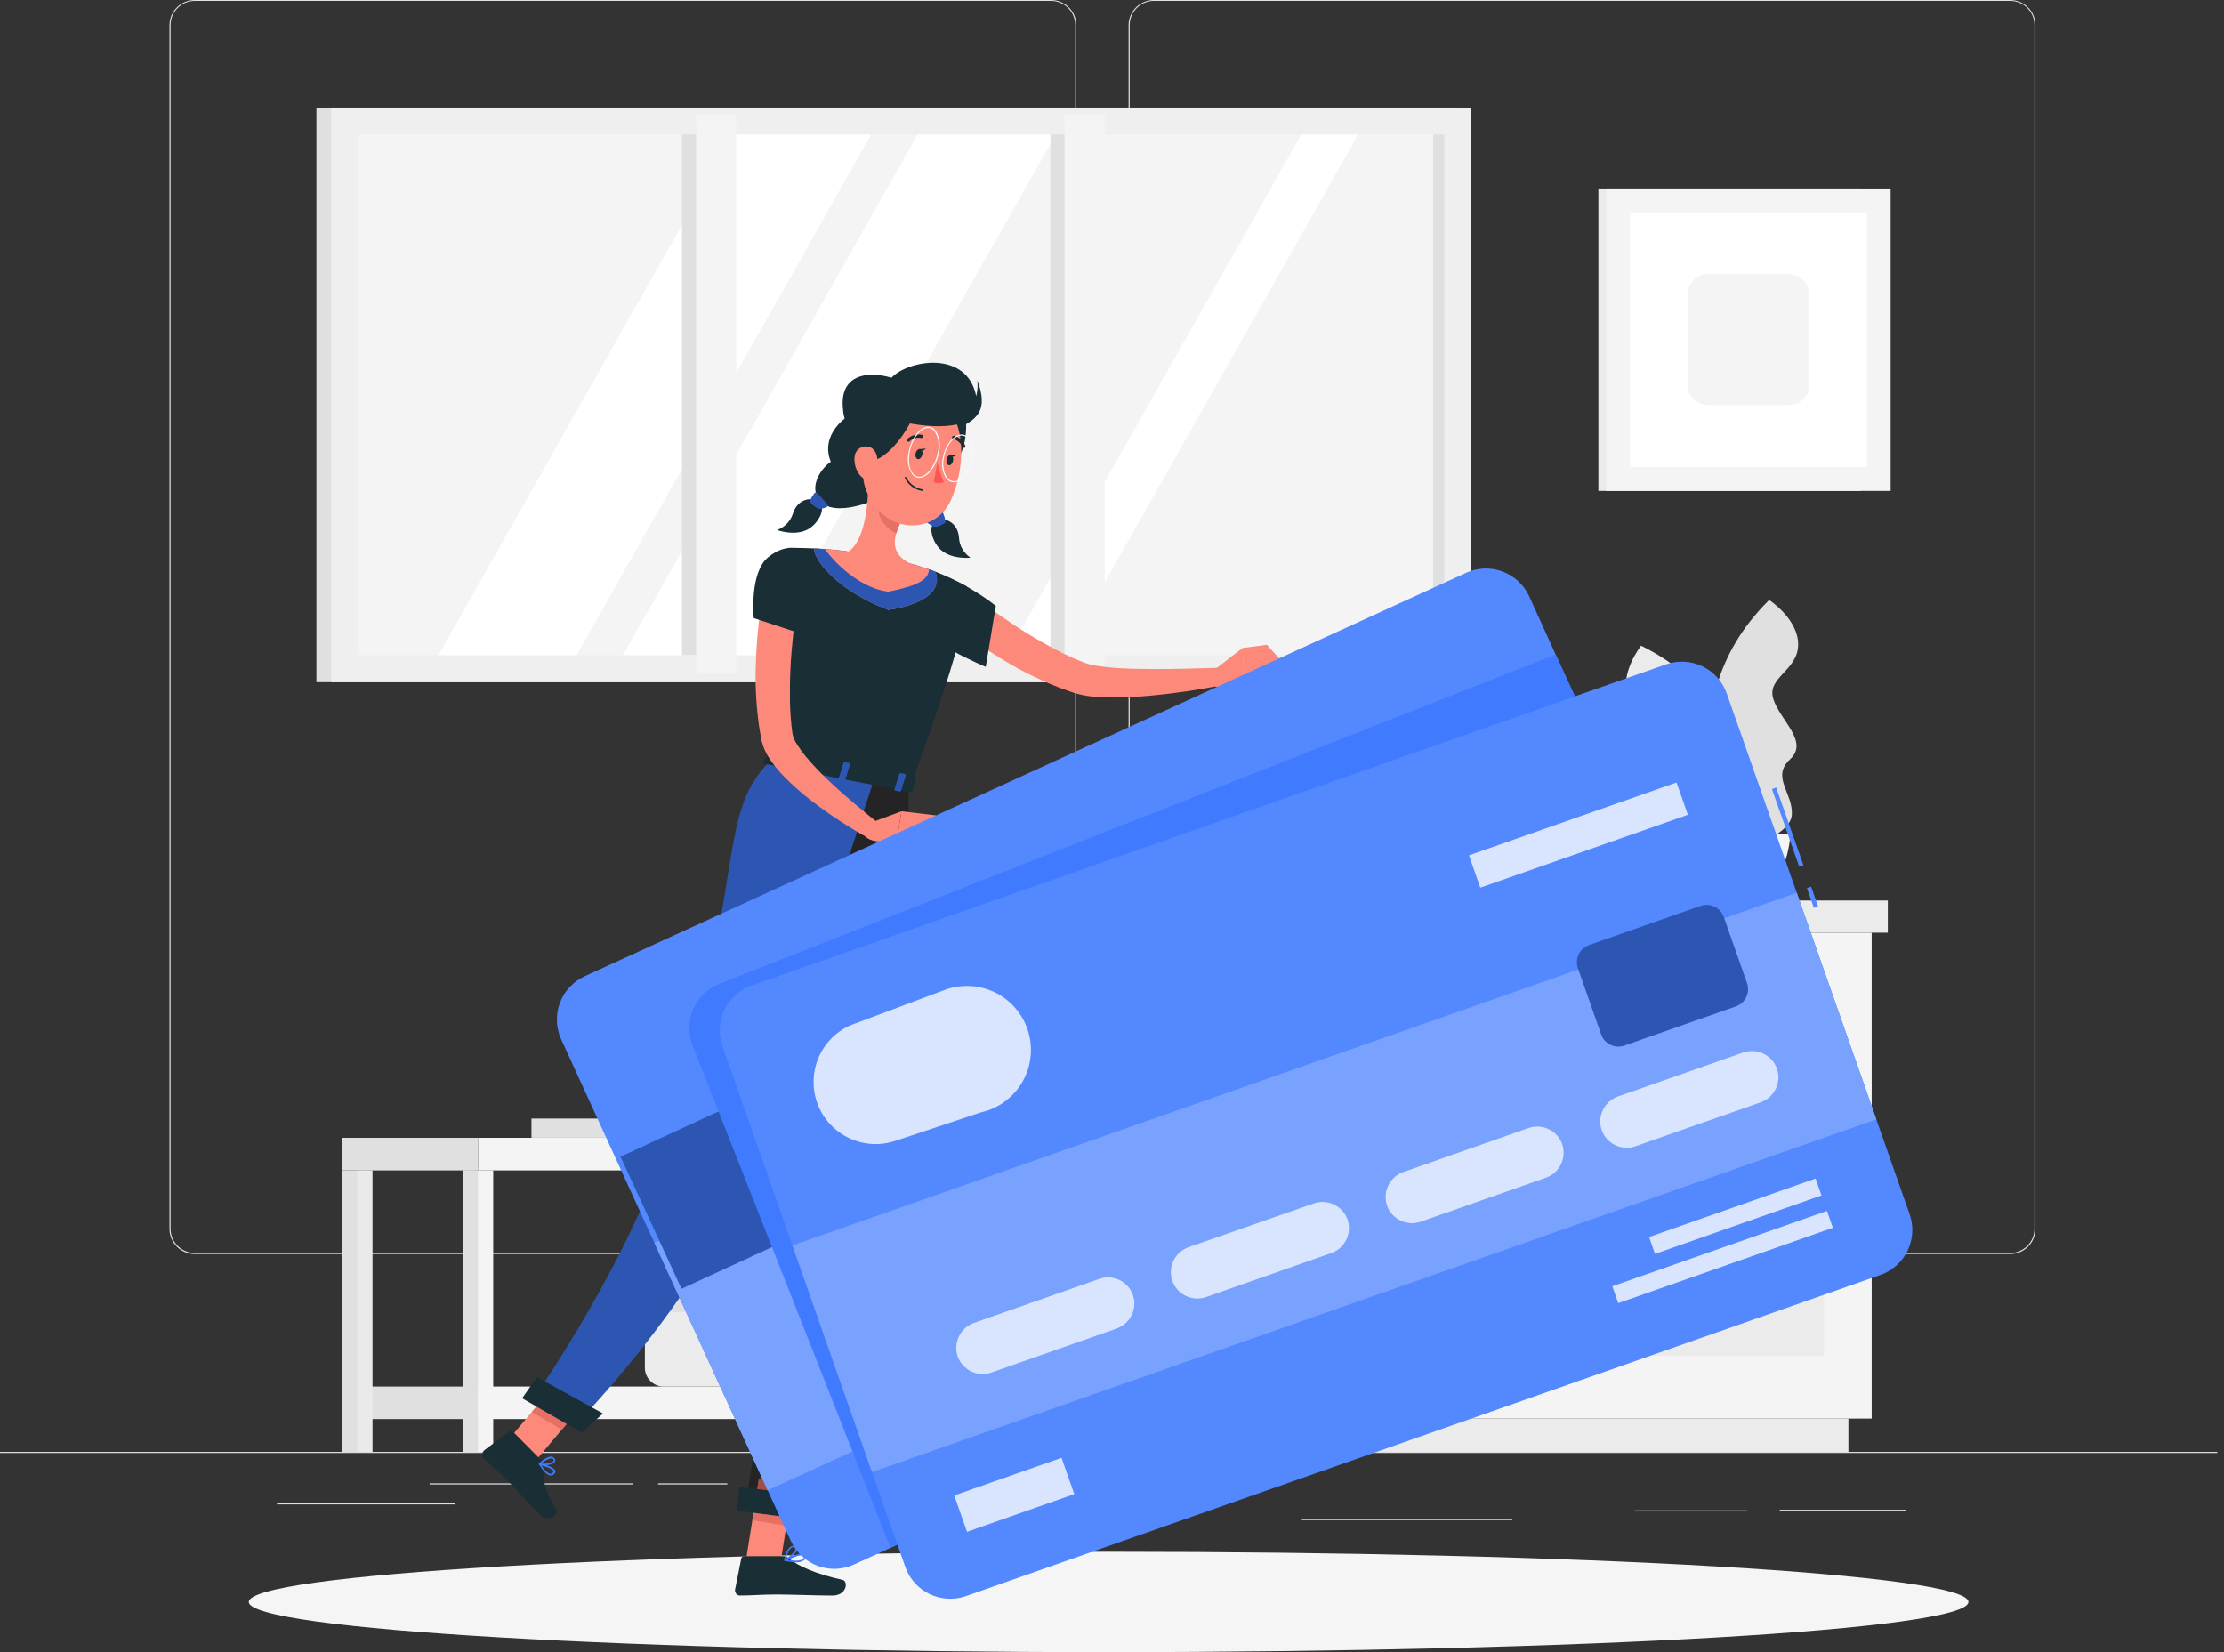<svg width="175" height="130" viewBox="0 0 175 130" fill="none" xmlns="http://www.w3.org/2000/svg">
<rect x="0" y="0" width="175" height="130" fill="#333333" stroke="none"/>
<path d="M174.469 114.242H0V114.329H174.469V114.242Z" fill="#E0E0E0"/>
<path d="M149.945 118.797H140.039V118.884H149.945V118.797Z" fill="#E0E0E0"/>
<path d="M137.478 118.844H128.625V118.931H137.478V118.844Z" fill="#E0E0E0"/>
<path d="M96.526 116.82H84.609V116.908H96.526V116.82Z" fill="#E0E0E0"/>
<path d="M118.998 119.523H102.438V119.611H118.998V119.523Z" fill="#E0E0E0"/>
<path d="M49.838 116.719H33.805V116.806H49.838V116.719Z" fill="#E0E0E0"/>
<path d="M57.228 116.719H51.781V116.806H57.228V116.719Z" fill="#E0E0E0"/>
<path d="M35.828 118.289H21.797V118.376H35.828V118.289Z" fill="#E0E0E0"/>
<path d="M82.701 98.679H15.325C14.797 98.678 14.291 98.468 13.918 98.095C13.545 97.721 13.336 97.215 13.336 96.687V1.975C13.341 1.45 13.552 0.948 13.924 0.579C14.297 0.209 14.8 0.001 15.325 0L82.701 0C83.23 0 83.736 0.21 84.11 0.584C84.484 0.957 84.694 1.464 84.694 1.992V1.992V96.687C84.694 97.215 84.484 97.722 84.11 98.096C83.736 98.469 83.23 98.679 82.701 98.679V98.679ZM15.325 0.07C14.82 0.071 14.336 0.272 13.98 0.629C13.623 0.986 13.423 1.47 13.423 1.975V96.687C13.423 97.192 13.623 97.676 13.98 98.033C14.336 98.39 14.82 98.591 15.325 98.592H82.701C83.206 98.59 83.689 98.389 84.046 98.032C84.403 97.675 84.605 97.192 84.606 96.687V1.975C84.605 1.47 84.403 0.987 84.046 0.63C83.689 0.273 83.206 0.072 82.701 0.07H15.325Z" fill="#E0E0E0"/>
<path d="M158.177 98.679H90.797C90.269 98.678 89.763 98.467 89.39 98.094C89.017 97.721 88.806 97.215 88.805 96.687V1.975C88.81 1.45 89.022 0.948 89.395 0.578C89.768 0.209 90.272 0.001 90.797 0L158.177 0C158.701 0.002 159.203 0.21 159.575 0.58C159.947 0.95 160.158 1.451 160.162 1.975V96.687C160.163 96.948 160.112 97.207 160.012 97.448C159.913 97.69 159.767 97.909 159.582 98.094C159.398 98.279 159.179 98.426 158.938 98.527C158.697 98.627 158.438 98.679 158.177 98.679V98.679ZM90.797 0.07C90.292 0.072 89.809 0.273 89.452 0.63C89.095 0.987 88.894 1.47 88.892 1.975V96.687C88.894 97.192 89.095 97.675 89.452 98.032C89.809 98.389 90.292 98.59 90.797 98.592H158.177C158.682 98.59 159.165 98.389 159.522 98.032C159.879 97.675 160.08 97.192 160.082 96.687V1.975C160.08 1.47 159.879 0.987 159.522 0.63C159.165 0.273 158.682 0.072 158.177 0.07H90.797Z" fill="#E0E0E0"/>
<path d="M114.575 8.469H24.898V53.677H114.575V8.469Z" fill="#E0E0E0"/>
<path d="M115.747 8.469H26.07V53.677H115.747V8.469Z" fill="#EFEFEF"/>
<path d="M113.651 10.586H28.172V51.551H113.651V10.586Z" fill="#F4F4F4"/>
<path d="M34.5 51.559L57.683 10.594H68.546L45.366 51.559H34.5Z" fill="white"/>
<path d="M49.016 51.559L72.199 10.594H83.061L59.882 51.559H49.016Z" fill="white"/>
<path d="M79.211 51.559L102.391 10.594H106.864L83.684 51.559H79.211Z" fill="white"/>
<path d="M85.818 10.586H82.656V51.551H85.818V10.586Z" fill="#E0E0E0"/>
<path d="M56.825 10.586H53.664V51.551H56.825V10.586Z" fill="#E0E0E0"/>
<path d="M86.927 9.016H83.766V52.905H86.927V9.016Z" fill="#F4F4F4"/>
<path d="M57.935 9.016H54.773V52.905H57.935V9.016Z" fill="#F4F4F4"/>
<path d="M113.648 10.586H112.766V51.551H113.648V10.586Z" fill="#E0E0E0"/>
<path d="M136.731 67.02C136.731 67.02 130.332 55.99 139.209 47.211C139.209 47.211 141.526 48.718 141.491 50.749C141.456 52.78 139.01 53.293 139.533 54.989C140.057 56.685 142.37 58.346 140.856 59.745C139.341 61.144 141.096 62.393 140.995 64.106C140.894 65.82 136.731 67.02 136.731 67.02Z" fill="#E0E0E0"/>
<path d="M137.734 68.824C137.734 68.824 140.327 56.339 129.133 50.805C129.133 50.805 127.413 52.968 128.086 54.884C128.759 56.799 131.244 56.517 131.279 58.289C131.314 60.062 129.646 62.368 131.527 63.22C133.407 64.071 132.13 65.809 132.769 67.407C133.407 69.005 137.734 68.824 137.734 68.824Z" fill="#EBEBEB"/>
<path d="M132.031 65.656C132.031 65.656 132.143 70.862 136.449 70.862C140.755 70.862 140.87 65.656 140.87 65.656H132.031Z" fill="#F4F4F4"/>
<path d="M102.156 66.805C102.156 66.805 102.303 70.859 107.966 70.859C113.629 70.859 113.779 66.805 113.779 66.805H102.156Z" fill="#EBEBEB"/>
<path d="M115.297 67.812C115.297 67.812 115.409 70.862 119.666 70.862C123.923 70.862 124.031 67.812 124.031 67.812H115.297Z" fill="#EBEBEB"/>
<path d="M106.142 73.391H96.609V111.624H106.142V73.391Z" fill="#EBEBEB"/>
<path d="M145.446 111.625H98.438V114.246H145.446V111.625Z" fill="#EBEBEB"/>
<path d="M147.277 73.391H106.141V111.624H147.277V73.391Z" fill="#F4F4F4"/>
<path d="M143.532 77.086H109.891V90.646H143.532V77.086Z" fill="#EBEBEB"/>
<path d="M143.532 93.117H109.891V106.677H143.532V93.117Z" fill="#EBEBEB"/>
<path d="M130.5 78.571H122.932C122.685 78.571 122.449 78.473 122.274 78.299C122.099 78.125 122.001 77.889 122 77.643C122.002 77.396 122.101 77.16 122.275 76.986C122.449 76.811 122.685 76.713 122.932 76.711H130.5C130.747 76.713 130.983 76.811 131.157 76.986C131.331 77.16 131.43 77.396 131.432 77.643V77.643C131.431 77.889 131.332 78.125 131.158 78.299C130.983 78.473 130.747 78.571 130.5 78.571V78.571Z" fill="#F4F4F4"/>
<path d="M130.5 94.602H122.932C122.685 94.602 122.449 94.504 122.274 94.33C122.099 94.156 122.001 93.92 122 93.674C122.002 93.427 122.101 93.191 122.275 93.017C122.449 92.843 122.685 92.744 122.932 92.742H130.5C130.747 92.744 130.983 92.843 131.157 93.017C131.331 93.191 131.43 93.427 131.432 93.674V93.674C131.431 93.92 131.332 94.156 131.158 94.33C130.983 94.504 130.747 94.602 130.5 94.602Z" fill="#F4F4F4"/>
<path d="M148.547 70.859H106.141V73.389H148.547V70.859Z" fill="#EBEBEB"/>
<path d="M106.139 70.859H95.273V73.389H106.139V70.859Z" fill="#E0E0E0"/>
<path d="M146.424 14.836H125.773V38.627H146.424V14.836Z" fill="#EBEBEB"/>
<path d="M148.768 14.836H126.391V38.627H148.768V14.836Z" fill="#F4F4F4"/>
<path d="M146.895 16.711H128.266V36.75H146.895V16.711Z" fill="white"/>
<path d="M140.737 21.562H134.425C133.517 21.562 132.781 22.298 132.781 23.206V30.244C132.781 31.152 133.517 31.887 134.425 31.887H140.737C141.645 31.887 142.381 31.152 142.381 30.244V23.206C142.381 22.298 141.645 21.562 140.737 21.562Z" fill="#F4F4F4"/>
<path d="M93.897 92.094H91.5V114.244H93.897V92.094Z" fill="#E0E0E0"/>
<path opacity="0.5" d="M93.896 92.094H92.695V114.244H93.896V92.094Z" fill="#F4F4F4"/>
<path d="M83.395 98.297H81.748C81.928 98.144 82.073 97.954 82.173 97.739C82.272 97.525 82.324 97.291 82.324 97.055H62.808C62.808 97.291 62.86 97.525 62.96 97.74C63.06 97.954 63.206 98.144 63.387 98.297H61.761C61.178 98.297 60.619 98.528 60.206 98.941C59.794 99.353 59.562 99.912 59.562 100.495V106.905C59.562 107.488 59.794 108.047 60.206 108.46C60.619 108.872 61.178 109.103 61.761 109.103H83.395C83.978 109.103 84.537 108.872 84.949 108.46C85.362 108.047 85.593 107.488 85.593 106.905V100.495C85.593 99.912 85.362 99.353 84.949 98.941C84.537 98.528 83.978 98.297 83.395 98.297V98.297Z" fill="#F4F4F4"/>
<path d="M65.345 103.031H52.222C51.405 103.031 50.742 103.694 50.742 104.511V107.623C50.742 108.44 51.405 109.103 52.222 109.103H65.345C66.162 109.103 66.825 108.44 66.825 107.623V104.511C66.825 103.694 66.162 103.031 65.345 103.031Z" fill="#EBEBEB"/>
<path d="M66.329 101.688H51.238C50.964 101.688 50.742 101.909 50.742 102.183V102.748C50.742 103.022 50.964 103.244 51.238 103.244H66.329C66.603 103.244 66.825 103.022 66.825 102.748V102.183C66.825 101.909 66.603 101.688 66.329 101.688Z" fill="#E0E0E0"/>
<path d="M68.305 82.203C68.305 82.203 68.531 89.531 77.115 89.531C85.699 89.531 85.926 82.203 85.926 82.203H68.305Z" fill="#EBEBEB"/>
<path d="M37.612 89.531H26.906V92.093H37.612V89.531Z" fill="#E0E0E0"/>
<path d="M102.205 89.531H37.617V92.093H102.205V89.531Z" fill="#F4F4F4"/>
<path d="M37.612 109.102H26.906V111.663H37.612V109.102Z" fill="#E0E0E0"/>
<path d="M29.303 92.094H26.906V114.244H29.303V92.094Z" fill="#E0E0E0"/>
<path opacity="0.5" d="M29.31 92.094H28.109V114.244H29.31V92.094Z" fill="#F4F4F4"/>
<path d="M38.811 92.094H36.414V114.244H38.811V92.094Z" fill="#F4F4F4"/>
<path d="M37.614 92.094H36.414V114.244H37.614V92.094Z" fill="#E0E0E0"/>
<path d="M102.202 92.094H99.805V114.244H102.202V92.094Z" fill="#F4F4F4"/>
<path d="M101.005 92.094H99.805V114.244H101.005V92.094Z" fill="#E0E0E0"/>
<path d="M102.205 109.102H37.617V111.663H102.205V109.102Z" fill="#F4F4F4"/>
<path d="M54.843 88.016H41.82V89.526H54.843V88.016Z" fill="#E0E0E0"/>
<path d="M59.501 88.016H54.836V89.526H59.501V88.016Z" fill="#EBEBEB"/>
<path d="M87.234 130.001C124.599 130.001 154.889 128.233 154.889 126.052C154.889 123.87 124.599 122.102 87.234 122.102C49.868 122.102 19.578 123.87 19.578 126.052C19.578 128.233 49.868 130.001 87.234 130.001Z" fill="#F5F5F5"/>
<path d="M76.025 33.392C76.049 37.527 73.087 37.485 73.146 36.183C73.205 34.882 72.472 31.825 73.146 32.122C73.819 32.418 76.014 31.563 76.025 33.392Z" fill="#1A2E35"/>
<path d="M74.159 40.885C74.567 40.853 75.387 41.233 75.46 42.312C75.479 42.625 75.571 42.93 75.728 43.202C75.884 43.473 76.102 43.705 76.364 43.879C76.364 43.879 75.007 44.042 74.117 43.338C73.391 42.769 73.07 41.523 73.45 41.244C73.659 41.077 73.9 40.954 74.159 40.885V40.885Z" fill="#1A2E35"/>
<path d="M73.629 37.945C74.327 38.563 74.965 40.196 73.391 40.971C71.818 41.745 69.344 39.924 69.344 39.924L72.062 38.664L73.629 37.945Z" fill="#1A2E35"/>
<path d="M74.4 41.034C74.361 40.808 74.298 40.587 74.211 40.374C74.205 40.357 74.195 40.34 74.182 40.327C74.169 40.313 74.153 40.302 74.136 40.294C74.119 40.286 74.1 40.282 74.082 40.281C74.063 40.281 74.044 40.284 74.026 40.291H73.998L73.032 40.936C73.016 40.947 73.003 40.96 72.993 40.976C72.982 40.992 72.975 41.009 72.971 41.028C72.968 41.046 72.968 41.065 72.972 41.084C72.975 41.102 72.983 41.12 72.993 41.135V41.135C73.004 41.15 73.017 41.162 73.032 41.173C73.171 41.275 73.321 41.361 73.478 41.432C73.705 41.522 74.176 41.264 74.337 41.153C74.357 41.14 74.373 41.123 74.384 41.102C74.395 41.081 74.401 41.057 74.4 41.034V41.034Z" fill="#407BFF"/>
<path opacity="0.3" d="M74.4 41.034C74.361 40.808 74.298 40.587 74.211 40.374C74.205 40.357 74.195 40.34 74.182 40.327C74.169 40.313 74.153 40.302 74.136 40.294C74.119 40.286 74.1 40.282 74.082 40.281C74.063 40.281 74.044 40.284 74.026 40.291H73.998L73.032 40.936C73.016 40.947 73.003 40.96 72.993 40.976C72.982 40.992 72.975 41.009 72.971 41.028C72.968 41.046 72.968 41.065 72.972 41.084C72.975 41.102 72.983 41.12 72.993 41.135V41.135C73.004 41.15 73.017 41.162 73.032 41.173C73.171 41.275 73.321 41.361 73.478 41.432C73.705 41.522 74.176 41.264 74.337 41.153C74.357 41.14 74.373 41.123 74.384 41.102C74.395 41.081 74.401 41.057 74.4 41.034V41.034Z" fill="black"/>
<path d="M63.999 39.318C63.612 39.189 62.726 39.364 62.398 40.396C62.304 40.696 62.143 40.97 61.926 41.197C61.709 41.424 61.443 41.598 61.148 41.705C61.148 41.705 62.429 42.187 63.462 41.705C64.299 41.325 64.892 40.187 64.603 39.824C64.439 39.616 64.233 39.443 63.999 39.318V39.318Z" fill="#1A2E35"/>
<path d="M67.843 32.219C66.43 32.603 64.528 34.278 65.372 36.333C64.538 36.901 63.471 38.538 64.72 39.585C66.063 40.712 69.368 39.131 69.368 39.131L69.392 38.594L69.786 34.595L67.843 32.219Z" fill="#1A2E35"/>
<path d="M63.732 39.408C63.825 39.197 63.942 38.996 64.081 38.812C64.105 38.782 64.141 38.763 64.179 38.759C64.218 38.755 64.257 38.766 64.287 38.791L64.308 38.812L65.089 39.666C65.103 39.68 65.113 39.696 65.12 39.713C65.127 39.73 65.131 39.749 65.131 39.768C65.131 39.786 65.127 39.805 65.12 39.822C65.113 39.84 65.103 39.856 65.089 39.869V39.869C65.078 39.882 65.064 39.892 65.047 39.897C64.889 39.962 64.724 40.01 64.555 40.04C64.311 40.075 63.934 39.715 63.788 39.569C63.763 39.551 63.745 39.526 63.735 39.497C63.725 39.468 63.724 39.438 63.732 39.408Z" fill="#407BFF"/>
<path opacity="0.3" d="M63.732 39.408C63.825 39.197 63.942 38.996 64.081 38.812C64.105 38.782 64.141 38.763 64.179 38.759C64.218 38.755 64.257 38.766 64.287 38.791L64.308 38.812L65.089 39.666C65.103 39.68 65.113 39.696 65.12 39.713C65.127 39.73 65.131 39.749 65.131 39.768C65.131 39.786 65.127 39.805 65.12 39.822C65.113 39.84 65.103 39.856 65.089 39.869V39.869C65.078 39.882 65.064 39.892 65.047 39.897C64.889 39.962 64.724 40.01 64.555 40.04C64.311 40.075 63.934 39.715 63.788 39.569C63.763 39.551 63.745 39.526 63.735 39.497C63.725 39.468 63.724 39.438 63.732 39.408Z" fill="black"/>
<path d="M76.451 46.781C77.117 47.298 77.846 47.849 78.579 48.352C79.312 48.854 80.048 49.36 80.805 49.824C81.562 50.288 82.33 50.721 83.105 51.133L83.688 51.429L84.281 51.705C84.476 51.799 84.675 51.883 84.877 51.959L85.174 52.082C85.275 52.12 85.383 52.169 85.446 52.186C85.811 52.297 86.185 52.378 86.563 52.427C86.975 52.486 87.407 52.528 87.847 52.56C88.723 52.615 89.623 52.64 90.527 52.643C91.43 52.647 92.345 52.643 93.255 52.615L95.995 52.539L96.166 53.91C94.333 54.279 92.482 54.553 90.621 54.73C89.682 54.814 88.74 54.877 87.777 54.884C87.296 54.884 86.807 54.884 86.305 54.838C85.764 54.807 85.229 54.719 84.707 54.577C84.546 54.535 84.445 54.493 84.326 54.454L83.977 54.332C83.743 54.255 83.513 54.172 83.279 54.078L82.602 53.805L81.939 53.512C81.063 53.118 80.209 52.675 79.382 52.186C78.558 51.701 77.749 51.199 76.967 50.661C76.169 50.121 75.4 49.538 74.664 48.917L76.451 46.781Z" fill="#FD897B"/>
<path d="M72.823 45.22C73.692 44.543 77.269 46.759 78.358 47.684L77.566 52.475C77.566 52.475 72.419 50.318 72.108 48.846C71.787 47.307 72.167 45.737 72.823 45.22Z" fill="#1A2E35"/>
<path d="M95.608 52.664L97.765 50.992L97.936 53.578C97.936 53.578 96.449 54.499 95.469 53.927L95.608 52.664Z" fill="#FD897B"/>
<path d="M99.687 50.734L100.789 51.963L97.921 53.575L97.75 50.989L99.687 50.734Z" fill="#FD897B"/>
<path d="M58.719 122.639L61.437 122.842L62.428 116.585L59.713 116.383L58.719 122.639Z" fill="#FD897B"/>
<path d="M39.492 113.898L41.799 115.35L45.906 110.478L43.599 109.023L39.492 113.898Z" fill="#FD897B"/>
<path d="M42.527 114.832L40.367 112.658C40.33 112.621 40.281 112.598 40.228 112.594C40.175 112.59 40.123 112.606 40.081 112.637L38.117 114.106C38.026 114.179 37.968 114.285 37.956 114.401C37.943 114.517 37.977 114.633 38.05 114.724L38.082 114.759C38.846 115.502 39.254 115.823 40.203 116.779C40.786 117.369 41.578 118.286 42.384 119.099C43.19 119.912 44.035 119.155 43.78 118.75C42.6 116.911 42.813 116.224 42.733 115.289C42.723 115.116 42.65 114.953 42.527 114.832V114.832Z" fill="#1A2E35"/>
<path d="M61.618 122.453H58.554C58.501 122.453 58.448 122.472 58.407 122.506C58.366 122.541 58.337 122.589 58.328 122.642L57.843 125.063C57.823 125.17 57.846 125.279 57.907 125.369C57.968 125.458 58.061 125.52 58.167 125.541V125.541C58.2 125.545 58.232 125.545 58.265 125.541C59.333 125.541 59.853 125.461 61.2 125.461C62.026 125.461 64.34 125.545 65.495 125.545C66.65 125.545 66.765 124.414 66.294 124.313C64.2 123.853 62.759 123.221 62.072 122.614C61.945 122.507 61.784 122.449 61.618 122.453Z" fill="#1A2E35"/>
<path d="M62.426 116.59L61.875 120.065L59.195 119.615L59.708 116.391L62.426 116.59Z" fill="#E77064"/>
<path d="M43.595 109.031L45.902 110.483L44.203 112.5L41.844 111.107L43.595 109.031Z" fill="#E77064"/>
<path d="M60.789 59.718L71.655 61.836C77.269 46.633 76.048 46.134 76.048 46.134C75.259 45.699 74.443 45.315 73.606 44.982L73.459 44.926C72.761 44.672 72.621 44.633 71.693 44.361C70.095 43.981 68.605 43.663 66.759 43.401L66.41 43.352C66.061 43.311 65.744 43.276 65.423 43.244C65.207 43.22 64.99 43.206 64.784 43.192L64.087 43.154C62.893 43.094 62.038 43.112 62.038 43.112C62.37 52.606 61.832 55.331 60.789 59.718Z" fill="#1A2E35"/>
<path d="M68.324 37.945C68.324 39.592 68.069 42.562 66.75 43.406C66.75 43.406 66.872 45.102 69.821 45.674C73.066 46.306 71.684 44.366 71.684 44.366C69.999 43.598 70.288 42.293 70.847 41.121L68.324 37.945Z" fill="#FD897B"/>
<path d="M69.358 39.242L70.852 41.123C70.722 41.395 70.615 41.678 70.531 41.967C69.871 41.737 69.086 40.816 69.135 40.094C69.156 39.798 69.232 39.51 69.358 39.242V39.242Z" fill="#E77064"/>
<path d="M68.174 34.163C67.825 36.846 67.612 37.973 68.687 39.596C70.303 42.038 73.673 41.881 74.821 39.359C75.868 37.087 76.259 33.078 73.869 31.525C73.465 31.258 73.011 31.073 72.536 30.981C72.06 30.889 71.571 30.892 71.096 30.989C70.621 31.086 70.17 31.276 69.769 31.548C69.368 31.819 69.024 32.167 68.757 32.572V32.572C68.443 33.05 68.243 33.595 68.174 34.163Z" fill="#FD897B"/>
<path d="M76.905 29.913C76.954 30.338 76.922 30.77 76.811 31.183C76.785 31.043 76.752 30.904 76.709 30.768C75.753 27.607 71.447 28.36 70.149 29.721C68.056 29.121 66.063 29.599 66.329 32.164C66.362 32.824 66.599 33.459 67.009 33.978C66.684 34.878 67.009 36.312 68.08 36.354C69.588 36.414 71.018 34.418 71.594 33.322C72.641 33.5 74.148 33.671 75.293 33.392C75.485 33.507 75.642 33.587 75.642 33.587C76.859 32.935 77.788 32.303 76.905 29.913Z" fill="#1A2E35"/>
<path d="M67.241 35.994C67.199 36.515 67.363 37.031 67.698 37.432C68.151 37.959 68.745 37.648 68.958 37.024C69.135 36.458 69.111 35.506 68.504 35.209C68.399 35.16 68.284 35.131 68.168 35.126C68.052 35.12 67.936 35.138 67.826 35.178C67.716 35.217 67.616 35.278 67.53 35.356C67.444 35.435 67.374 35.529 67.325 35.635C67.272 35.748 67.244 35.87 67.241 35.994Z" fill="#FD897B"/>
<path opacity="0.3" d="M71.49 61.831C71.49 61.831 71.532 83.402 69.767 91.525C67.931 99.976 62.533 119.203 62.533 119.203L58.625 118.697C58.625 118.697 61.685 99.275 62.987 90.876C64.407 81.723 63.538 60.281 63.538 60.281L71.49 61.831Z" fill="black"/>
<path d="M63.198 119.541L57.953 118.864L58.176 117.008L64.129 117.706L63.198 119.541Z" fill="#1A2E35"/>
<path d="M68.786 61.279C68.786 61.279 62.934 79.106 60.028 89.375C56.964 100.209 45.219 112.192 45.219 112.192L41.852 110.245C41.852 110.245 49.877 98.87 52.826 88.761C58.831 68.24 56.364 63.892 60.788 59.719L68.786 61.279Z" fill="#407BFF"/>
<path opacity="0.3" d="M68.786 61.279C68.786 61.279 62.934 79.106 60.028 89.375C56.964 100.209 45.219 112.192 45.219 112.192L41.852 110.245C41.852 110.245 49.877 98.87 52.826 88.761C58.831 68.24 56.364 63.892 60.788 59.719L68.786 61.279Z" fill="black"/>
<path d="M45.765 112.728L41.086 110.027L42.251 108.359L47.447 111.224L45.765 112.728Z" fill="#1A2E35"/>
<path d="M72.042 35.691C72.001 35.908 72.081 36.103 72.224 36.131C72.367 36.159 72.513 36.005 72.573 35.782C72.632 35.559 72.534 35.367 72.391 35.339C72.248 35.311 72.084 35.475 72.042 35.691Z" fill="#1A2E35"/>
<path d="M74.48 36.16C74.438 36.377 74.518 36.576 74.661 36.604C74.804 36.632 74.951 36.478 74.993 36.255C75.035 36.031 74.954 35.84 74.811 35.815C74.668 35.791 74.522 35.941 74.48 36.16Z" fill="#1A2E35"/>
<path d="M74.75 35.819L75.298 35.773C75.298 35.773 74.952 36.126 74.75 35.819Z" fill="#1A2E35"/>
<path d="M73.765 36.406C73.862 36.935 74.031 37.448 74.268 37.931C74.143 37.99 74.006 38.02 73.868 38.02C73.73 38.02 73.594 37.99 73.469 37.931L73.765 36.406Z" fill="#FD5652"/>
<path d="M72.558 38.63C72.267 38.583 71.991 38.465 71.755 38.288C71.518 38.11 71.328 37.878 71.201 37.611C71.198 37.604 71.196 37.596 71.195 37.587C71.195 37.579 71.196 37.571 71.199 37.563C71.202 37.555 71.207 37.548 71.212 37.542C71.218 37.536 71.225 37.531 71.233 37.528V37.528C71.248 37.522 71.266 37.522 71.281 37.529C71.297 37.535 71.309 37.547 71.316 37.563C71.438 37.808 71.616 38.021 71.835 38.184C72.055 38.348 72.31 38.458 72.579 38.505C72.588 38.506 72.596 38.509 72.603 38.513C72.61 38.518 72.616 38.523 72.621 38.53C72.626 38.537 72.629 38.545 72.631 38.553C72.633 38.561 72.633 38.57 72.632 38.578V38.578C72.628 38.594 72.619 38.609 72.605 38.618C72.592 38.628 72.575 38.632 72.558 38.63Z" fill="#1A2E35"/>
<path d="M71.489 34.76C71.455 34.759 71.423 34.744 71.399 34.721C71.375 34.697 71.361 34.665 71.359 34.631C71.361 34.596 71.376 34.562 71.401 34.537C71.551 34.396 71.732 34.294 71.929 34.237C72.126 34.181 72.334 34.172 72.535 34.212C72.568 34.222 72.596 34.244 72.613 34.274C72.63 34.304 72.635 34.34 72.626 34.373C72.622 34.389 72.615 34.404 72.605 34.417C72.595 34.431 72.582 34.442 72.568 34.45C72.554 34.459 72.538 34.464 72.522 34.467C72.505 34.469 72.489 34.468 72.472 34.464V34.464C72.313 34.435 72.148 34.444 71.993 34.491C71.837 34.537 71.694 34.618 71.576 34.729C71.552 34.75 71.52 34.761 71.489 34.76V34.76Z" fill="#1A2E35"/>
<path d="M75.834 35.243C75.808 35.243 75.783 35.236 75.762 35.222C75.741 35.207 75.724 35.187 75.715 35.163C75.655 35.014 75.561 34.88 75.44 34.773C75.32 34.666 75.176 34.588 75.021 34.545C75.004 34.542 74.988 34.536 74.974 34.527C74.959 34.518 74.947 34.506 74.937 34.492C74.928 34.478 74.921 34.462 74.917 34.446C74.913 34.429 74.913 34.412 74.916 34.395C74.923 34.362 74.942 34.332 74.97 34.313C74.998 34.293 75.032 34.285 75.066 34.291C75.265 34.34 75.45 34.437 75.604 34.572C75.758 34.708 75.877 34.878 75.953 35.069C75.959 35.084 75.963 35.101 75.964 35.118C75.964 35.135 75.961 35.152 75.955 35.168C75.949 35.184 75.939 35.198 75.928 35.211C75.916 35.223 75.902 35.233 75.886 35.24V35.24L75.834 35.243Z" fill="#1A2E35"/>
<path d="M72.337 37.598C72.229 37.598 72.123 37.574 72.026 37.526C71.929 37.478 71.844 37.408 71.779 37.322C71.615 37.066 71.505 36.779 71.457 36.479C71.409 36.179 71.424 35.872 71.5 35.578C71.699 34.475 72.39 33.578 73.042 33.578C73.151 33.58 73.258 33.606 73.355 33.654C73.452 33.702 73.537 33.772 73.604 33.857C73.768 34.113 73.878 34.4 73.926 34.7C73.974 35.001 73.959 35.308 73.883 35.602C73.684 36.705 72.99 37.598 72.337 37.598ZM73.035 33.676C72.425 33.676 71.769 34.541 71.577 35.602C71.454 36.3 71.552 36.928 71.838 37.266C71.896 37.342 71.971 37.403 72.056 37.446C72.141 37.488 72.235 37.51 72.33 37.511C72.945 37.511 73.597 36.649 73.789 35.588C73.863 35.308 73.878 35.015 73.833 34.728C73.788 34.442 73.684 34.168 73.527 33.924C73.471 33.848 73.398 33.786 73.314 33.743C73.229 33.7 73.137 33.677 73.042 33.676H73.035Z" fill="#F9F9F9"/>
<path d="M75.049 37.953C74.936 37.951 74.825 37.924 74.724 37.873C74.624 37.822 74.535 37.749 74.467 37.659C74.31 37.425 74.204 37.16 74.155 36.881C74.107 36.603 74.117 36.318 74.184 36.044C74.362 35.018 75.032 34.188 75.678 34.188C75.791 34.191 75.902 34.219 76.002 34.27C76.103 34.321 76.191 34.394 76.26 34.484C76.415 34.719 76.521 34.983 76.569 35.261C76.618 35.538 76.609 35.822 76.543 36.096V36.096C76.368 37.126 75.698 37.953 75.049 37.953ZM75.667 34.275C75.06 34.275 74.432 35.074 74.271 36.061C74.209 36.323 74.2 36.594 74.246 36.86C74.291 37.125 74.39 37.378 74.537 37.604C74.599 37.682 74.677 37.745 74.766 37.791C74.856 37.836 74.953 37.861 75.053 37.865C75.66 37.865 76.292 37.07 76.449 36.082C76.511 35.821 76.52 35.549 76.475 35.285C76.43 35.02 76.332 34.766 76.187 34.54C76.125 34.461 76.047 34.397 75.958 34.351C75.869 34.305 75.771 34.279 75.671 34.275H75.667Z" fill="#F9F9F9"/>
<path d="M43.328 116.095C42.98 116.095 42.63 115.557 42.425 115.247C42.418 115.237 42.414 115.224 42.414 115.212C42.414 115.2 42.418 115.187 42.425 115.177C42.432 115.167 42.442 115.159 42.454 115.154C42.466 115.149 42.478 115.147 42.491 115.149C42.603 115.174 43.562 115.383 43.684 115.711C43.698 115.747 43.702 115.786 43.695 115.824C43.688 115.863 43.671 115.898 43.646 115.927C43.613 115.981 43.566 116.025 43.51 116.055C43.454 116.084 43.392 116.098 43.328 116.095V116.095ZM42.599 115.31C42.868 115.714 43.13 115.955 43.318 115.966C43.36 115.966 43.401 115.956 43.438 115.935C43.474 115.915 43.505 115.886 43.527 115.851C43.539 115.838 43.547 115.823 43.55 115.806C43.553 115.789 43.551 115.772 43.545 115.756C43.482 115.582 42.983 115.407 42.599 115.31Z" fill="#407BFF"/>
<path d="M42.755 115.308C42.65 115.309 42.544 115.297 42.441 115.273C42.431 115.27 42.421 115.264 42.413 115.256C42.405 115.248 42.399 115.238 42.396 115.228C42.389 115.207 42.389 115.185 42.396 115.165C42.42 115.144 42.954 114.617 43.348 114.617H43.376C43.425 114.62 43.473 114.634 43.516 114.657C43.559 114.68 43.597 114.711 43.628 114.75C43.663 114.787 43.685 114.835 43.69 114.886C43.695 114.938 43.683 114.989 43.656 115.032C43.544 115.221 43.097 115.308 42.755 115.308ZM42.598 115.172C42.926 115.21 43.457 115.116 43.565 114.959C43.582 114.935 43.596 114.896 43.544 114.83C43.526 114.804 43.502 114.783 43.474 114.769C43.446 114.754 43.415 114.747 43.383 114.746C43.083 114.802 42.809 114.951 42.598 115.172Z" fill="#407BFF"/>
<path d="M62.622 122.933C62.333 122.926 62.046 122.891 61.764 122.828C61.75 122.825 61.738 122.818 61.729 122.808C61.719 122.798 61.713 122.786 61.711 122.772C61.71 122.759 61.712 122.745 61.719 122.733C61.725 122.722 61.734 122.712 61.746 122.706C61.875 122.643 62.995 122.085 63.32 122.273C63.349 122.292 63.374 122.318 63.391 122.348C63.408 122.378 63.417 122.413 63.418 122.448C63.421 122.506 63.411 122.565 63.387 122.619C63.364 122.673 63.327 122.721 63.282 122.758C63.087 122.888 62.855 122.95 62.622 122.933V122.933ZM61.984 122.744C62.58 122.842 63.03 122.817 63.205 122.667C63.235 122.642 63.258 122.609 63.273 122.573C63.289 122.537 63.295 122.497 63.292 122.458C63.293 122.445 63.29 122.432 63.284 122.42C63.278 122.408 63.268 122.399 63.257 122.392C63.083 122.29 62.462 122.528 61.984 122.741V122.744Z" fill="#407BFF"/>
<path d="M61.778 122.831H61.74C61.729 122.824 61.721 122.815 61.716 122.803C61.711 122.792 61.71 122.78 61.712 122.768C61.712 122.719 61.879 121.609 62.486 121.609H62.539C62.713 121.627 62.762 121.714 62.773 121.787C62.821 122.094 62.144 122.688 61.803 122.834L61.778 122.831ZM62.476 121.728C62.082 121.728 61.907 122.37 61.848 122.649C62.197 122.443 62.661 121.979 62.633 121.794C62.633 121.794 62.633 121.738 62.511 121.728H62.476Z" fill="#407BFF"/>
<path d="M72.312 35.346L72.86 35.297C72.86 35.297 72.515 35.653 72.312 35.346Z" fill="#1A2E35"/>
<path d="M69.913 47.992C65.377 46.272 63.96 43.697 64.068 43.156L64.766 43.198H64.902C65.076 43.203 65.25 43.218 65.422 43.243C65.743 43.271 66.075 43.306 66.41 43.352L66.758 43.401C68.424 43.603 70.073 43.924 71.692 44.36C72.432 44.576 72.677 44.646 73.088 44.793L73.437 44.925L73.584 44.981C73.947 45.763 73.866 47.361 69.913 47.992Z" fill="#FD897B"/>
<path d="M69.913 47.992C65.377 46.272 63.96 43.697 64.068 43.156L64.766 43.198H64.902C65.823 44.507 67.84 46.314 69.895 46.562C71.549 46.213 73.109 45.815 73.095 44.793L73.444 44.925L73.591 44.981C73.947 45.763 73.866 47.361 69.913 47.992Z" fill="#407BFF"/>
<path opacity="0.3" d="M69.913 47.992C65.377 46.272 63.96 43.697 64.068 43.156L64.766 43.198H64.902C65.823 44.507 67.84 46.314 69.895 46.562C71.549 46.213 73.109 45.815 73.095 44.793L73.444 44.925L73.591 44.981C73.947 45.763 73.866 47.361 69.913 47.992Z" fill="black"/>
<path d="M60.746 59.042L60.048 59.922C59.996 59.988 60.072 60.082 60.198 60.106L71.594 62.326C71.692 62.347 71.783 62.326 71.8 62.252L72.086 61.3C72.107 61.233 72.034 61.16 71.926 61.139L60.92 58.997C60.89 58.99 60.858 58.991 60.828 58.999C60.797 59.007 60.769 59.021 60.746 59.042V59.042Z" fill="#1A2E35"/>
<path d="M61.984 60.559L61.691 60.504C61.631 60.504 61.593 60.455 61.603 60.416L61.987 59.181C61.987 59.143 62.057 59.125 62.113 59.136L62.409 59.192C62.469 59.192 62.507 59.244 62.497 59.279L62.113 60.518C62.099 60.538 62.079 60.554 62.056 60.561C62.032 60.569 62.007 60.568 61.984 60.559V60.559Z" fill="#407BFF"/>
<path opacity="0.3" d="M61.984 60.559L61.691 60.504C61.631 60.504 61.593 60.455 61.603 60.416L61.987 59.181C61.987 59.143 62.057 59.125 62.113 59.136L62.409 59.192C62.469 59.192 62.507 59.244 62.497 59.279L62.113 60.518C62.099 60.538 62.079 60.554 62.056 60.561C62.032 60.569 62.007 60.568 61.984 60.559V60.559Z" fill="black"/>
<path d="M62.763 47.321C62.63 48.148 62.504 49.066 62.414 49.924C62.323 50.783 62.243 51.669 62.201 52.562C62.178 53.002 62.164 53.441 62.159 53.881V55.19C62.176 56.044 62.243 56.897 62.358 57.744C62.424 58.034 62.543 58.309 62.707 58.557C62.917 58.896 63.15 59.22 63.405 59.527C63.962 60.189 64.559 60.817 65.191 61.408C65.83 62.022 66.5 62.615 67.187 63.194C67.875 63.773 68.583 64.349 69.281 64.904L68.531 66.062C66.888 65.163 65.318 64.137 63.834 62.995C63.067 62.409 62.344 61.768 61.67 61.076C61.31 60.706 60.98 60.308 60.683 59.886C60.314 59.388 60.051 58.819 59.912 58.215L59.783 57.475C59.737 57.234 59.706 56.994 59.678 56.756C59.608 56.275 59.57 55.797 59.532 55.319C59.459 54.368 59.437 53.414 59.465 52.461C59.493 51.515 59.545 50.573 59.64 49.635C59.734 48.696 59.852 47.775 60.041 46.805L62.763 47.321Z" fill="#FD897B"/>
<path d="M60.448 43.842C58.955 45.05 59.31 48.637 59.31 48.637L64.335 50.291C64.335 50.291 64.105 46.156 63.861 44.669C63.561 42.9 61.914 42.652 60.448 43.842Z" fill="#1A2E35"/>
<path d="M68.662 64.68L70.934 63.836L70.585 65.996C70.585 65.996 68.938 66.589 68.094 65.828L68.662 64.68Z" fill="#FD897B"/>
<path d="M73.639 64.157V65.825L70.586 65.996L70.935 63.836L73.639 64.157Z" fill="#FD897B"/>
<path d="M70.765 62.27L70.472 62.215C70.412 62.215 70.374 62.166 70.385 62.127L70.768 60.892C70.768 60.854 70.838 60.836 70.897 60.847L71.191 60.903C71.25 60.903 71.288 60.955 71.278 60.99L70.894 62.228C70.883 62.263 70.838 62.284 70.765 62.27Z" fill="#407BFF"/>
<path opacity="0.3" d="M70.765 62.27L70.472 62.215C70.412 62.215 70.374 62.166 70.385 62.127L70.768 60.892C70.768 60.854 70.838 60.836 70.897 60.847L71.191 60.903C71.25 60.903 71.288 60.955 71.278 60.99L70.894 62.228C70.883 62.263 70.838 62.284 70.765 62.27Z" fill="black"/>
<path d="M66.375 61.411L66.079 61.355C66.019 61.355 65.981 61.306 65.995 61.268L66.379 60.033C66.379 59.994 66.445 59.977 66.504 59.987L66.801 60.043C66.857 60.043 66.899 60.096 66.885 60.13L66.501 61.369C66.49 61.411 66.435 61.428 66.375 61.411Z" fill="#407BFF"/>
<path opacity="0.3" d="M66.375 61.411L66.079 61.355C66.019 61.355 65.981 61.306 65.995 61.268L66.379 60.033C66.379 59.994 66.445 59.977 66.504 59.987L66.801 60.043C66.857 60.043 66.899 60.096 66.885 60.13L66.501 61.369C66.49 61.411 66.435 61.428 66.375 61.411Z" fill="black"/>
<path d="M44.151 81.765L62.24 121.272C62.655 122.17 63.408 122.867 64.335 123.212C65.262 123.556 66.288 123.52 67.188 123.111L70.06 121.799L136.557 91.354C137.455 90.941 138.153 90.189 138.499 89.262C138.844 88.335 138.808 87.31 138.399 86.41L122.415 51.516L120.321 46.906C119.905 46.01 119.152 45.314 118.225 44.969C117.299 44.625 116.274 44.66 115.373 45.068L46.001 76.821C45.103 77.234 44.404 77.986 44.058 78.912C43.711 79.838 43.745 80.864 44.151 81.765V81.765Z" fill="#407BFF"/>
<path opacity="0.1" d="M44.151 81.765L62.24 121.272C62.655 122.17 63.408 122.867 64.335 123.212C65.262 123.556 66.288 123.52 67.188 123.111L70.06 121.799L136.557 91.354C137.455 90.941 138.153 90.189 138.499 89.262C138.844 88.335 138.808 87.31 138.399 86.41L122.415 51.516L120.321 46.906C119.905 46.01 119.152 45.314 118.225 44.969C117.299 44.625 116.274 44.66 115.373 45.068L46.001 76.821C45.103 77.234 44.404 77.986 44.058 78.912C43.711 79.838 43.745 80.864 44.151 81.765V81.765Z" fill="white"/>
<path d="M127.649 62.93L51.492 97.797L60.405 117.264L136.562 82.397L127.649 62.93Z" fill="#407BFF"/>
<path opacity="0.3" d="M127.649 62.93L51.492 97.797L60.405 117.264L136.562 82.397L127.649 62.93Z" fill="white"/>
<path d="M124.501 71.935L76.375 93.969L79.565 100.936L127.691 78.902L124.501 71.935Z" fill="#407BFF"/>
<path opacity="0.8" d="M124.501 71.935L76.375 93.969L79.565 100.936L127.691 78.902L124.501 71.935Z" fill="white"/>
<path d="M125.046 55.83L48.828 91.016L53.627 101.41L129.844 66.225L125.046 55.83Z" fill="#407BFF"/>
<path opacity="0.3" d="M125.046 55.83L48.828 91.016L53.627 101.41L129.844 66.225L125.046 55.83Z" fill="black"/>
<path d="M54.497 82.259L70.063 121.783L136.56 91.338C137.458 90.925 138.156 90.173 138.501 89.246C138.847 88.32 138.811 87.294 138.402 86.394L122.417 51.5L56.604 77.419C55.686 77.785 54.949 78.498 54.554 79.405C54.159 80.311 54.139 81.337 54.497 82.259Z" fill="#407BFF"/>
<path d="M142.509 69.767L142.18 69.883L142.725 71.433L143.054 71.318L142.509 69.767Z" fill="#407BFF"/>
<path opacity="0.1" d="M142.509 69.767L142.18 69.883L142.725 71.433L143.054 71.318L142.509 69.767Z" fill="white"/>
<path d="M139.759 61.97L139.43 62.086L141.576 68.196L141.905 68.081L139.759 61.97Z" fill="#407BFF"/>
<path opacity="0.1" d="M139.759 61.97L139.43 62.086L141.576 68.196L141.905 68.081L139.759 61.97Z" fill="white"/>
<path d="M59.126 77.551L131.112 52.27C132.046 51.945 133.07 52.003 133.962 52.432C134.853 52.86 135.538 53.624 135.868 54.556L150.265 95.552C150.59 96.486 150.533 97.511 150.106 98.403C149.678 99.294 148.915 99.981 147.983 100.312L75.997 125.592C75.063 125.916 74.039 125.857 73.147 125.429C72.256 125.001 71.57 124.238 71.238 123.307L56.841 82.31C56.516 81.376 56.574 80.351 57.002 79.459C57.43 78.567 58.194 77.881 59.126 77.551V77.551Z" fill="#407BFF"/>
<path opacity="0.1" d="M59.126 77.551L131.112 52.27C132.046 51.945 133.07 52.003 133.962 52.432C134.853 52.86 135.538 53.624 135.868 54.556L150.265 95.552C150.59 96.486 150.533 97.511 150.106 98.403C149.678 99.294 148.915 99.981 147.983 100.312L75.997 125.592C75.063 125.916 74.039 125.857 73.147 125.429C72.256 125.001 71.57 124.238 71.238 123.307L56.841 82.31C56.516 81.376 56.574 80.351 57.002 79.459C57.43 78.567 58.194 77.881 59.126 77.551V77.551Z" fill="white"/>
<path d="M141.379 70.248L62.352 98L68.615 115.834L147.642 88.082L141.379 70.248Z" fill="#407BFF"/>
<path opacity="0.3" d="M141.379 70.248L62.352 98L68.615 115.834L147.642 88.082L141.379 70.248Z" fill="white"/>
<path d="M131.922 61.568L115.586 67.305L116.48 69.85L132.816 64.113L131.922 61.568Z" fill="#407BFF"/>
<path opacity="0.8" d="M131.922 61.568L115.586 67.305L116.48 69.85L132.816 64.113L131.922 61.568Z" fill="white"/>
<path d="M142.864 92.733L129.758 97.336L130.225 98.666L143.331 94.063L142.864 92.733Z" fill="#407BFF"/>
<path opacity="0.8" d="M142.864 92.733L129.758 97.336L130.225 98.666L143.331 94.063L142.864 92.733Z" fill="white"/>
<path d="M143.757 95.28L126.867 101.211L127.334 102.541L144.224 96.61L143.757 95.28Z" fill="#407BFF"/>
<path opacity="0.8" d="M143.757 95.28L126.867 101.211L127.334 102.541L144.224 96.61L143.757 95.28Z" fill="white"/>
<path d="M83.531 114.706L75.086 117.672L76.091 120.533L84.535 117.567L83.531 114.706Z" fill="#407BFF"/>
<path opacity="0.8" d="M83.531 114.706L75.086 117.672L76.091 120.533L84.535 117.567L83.531 114.706Z" fill="white"/>
<path d="M128.687 90.204L138.548 86.742C139.068 86.557 139.494 86.175 139.733 85.677C139.972 85.18 140.006 84.609 139.826 84.087V84.087C139.641 83.567 139.258 83.141 138.761 82.902C138.263 82.663 137.692 82.63 137.17 82.81L127.306 86.275C126.786 86.46 126.36 86.843 126.121 87.34C125.882 87.837 125.849 88.409 126.029 88.93V88.93C126.214 89.45 126.598 89.876 127.096 90.114C127.594 90.353 128.166 90.385 128.687 90.204Z" fill="#407BFF"/>
<path d="M111.793 96.136L121.658 92.671C122.174 92.485 122.596 92.104 122.834 91.61C123.073 91.116 123.107 90.549 122.931 90.029C122.746 89.51 122.363 89.085 121.866 88.847C121.368 88.608 120.797 88.575 120.276 88.755L110.415 92.221C109.895 92.406 109.469 92.788 109.23 93.285C108.991 93.783 108.958 94.354 109.138 94.876C109.326 95.392 109.711 95.814 110.207 96.05C110.704 96.286 111.274 96.316 111.793 96.136V96.136Z" fill="#407BFF"/>
<path d="M94.909 102.065L104.774 98.6C105.288 98.413 105.709 98.032 105.946 97.538C106.183 97.044 106.217 96.477 106.04 95.959V95.959C105.855 95.44 105.472 95.015 104.974 94.776C104.477 94.538 103.906 94.505 103.385 94.685L93.513 98.136C92.994 98.322 92.569 98.705 92.331 99.202C92.092 99.699 92.06 100.27 92.24 100.792C92.425 101.314 92.811 101.742 93.311 101.98C93.812 102.219 94.386 102.25 94.909 102.065Z" fill="#407BFF"/>
<path d="M78.012 107.995L87.877 104.53C88.393 104.345 88.816 103.964 89.055 103.47C89.294 102.976 89.329 102.408 89.154 101.889V101.889C88.968 101.369 88.585 100.944 88.088 100.706C87.591 100.467 87.019 100.435 86.498 100.615L76.634 104.08C76.114 104.265 75.688 104.648 75.449 105.145C75.21 105.642 75.177 106.214 75.357 106.735V106.735C75.545 107.252 75.929 107.674 76.426 107.909C76.923 108.145 77.493 108.176 78.012 107.995V107.995Z" fill="#407BFF"/>
<g opacity="0.8">
<path d="M128.687 90.204L138.548 86.742C139.068 86.557 139.494 86.175 139.733 85.677C139.972 85.18 140.006 84.609 139.826 84.087V84.087C139.641 83.567 139.258 83.141 138.761 82.902C138.263 82.663 137.692 82.63 137.17 82.81L127.306 86.275C126.786 86.46 126.36 86.843 126.121 87.34C125.882 87.837 125.849 88.409 126.029 88.93V88.93C126.214 89.45 126.598 89.876 127.096 90.114C127.594 90.353 128.166 90.385 128.687 90.204Z" fill="white"/>
<path d="M111.793 96.136L121.658 92.671C122.174 92.485 122.596 92.104 122.834 91.61C123.073 91.116 123.107 90.549 122.931 90.029C122.746 89.51 122.363 89.085 121.866 88.847C121.368 88.608 120.797 88.575 120.276 88.755L110.415 92.221C109.895 92.406 109.469 92.788 109.23 93.285C108.991 93.783 108.958 94.354 109.138 94.876C109.326 95.392 109.711 95.814 110.207 96.05C110.704 96.286 111.274 96.316 111.793 96.136V96.136Z" fill="white"/>
<path d="M94.909 102.065L104.774 98.6C105.288 98.413 105.709 98.032 105.946 97.538C106.183 97.044 106.217 96.477 106.04 95.959V95.959C105.855 95.44 105.472 95.015 104.974 94.776C104.477 94.538 103.906 94.505 103.385 94.685L93.513 98.136C92.994 98.322 92.569 98.705 92.331 99.202C92.092 99.699 92.06 100.27 92.24 100.792C92.425 101.314 92.811 101.742 93.311 101.98C93.812 102.219 94.386 102.25 94.909 102.065Z" fill="white"/>
<path d="M78.012 108.003L87.877 104.538C88.393 104.353 88.816 103.972 89.055 103.478C89.294 102.984 89.329 102.416 89.154 101.896V101.896C88.968 101.377 88.585 100.952 88.088 100.714C87.591 100.475 87.019 100.443 86.498 100.623L76.634 104.088C76.114 104.273 75.688 104.655 75.449 105.153C75.21 105.65 75.177 106.222 75.357 106.743V106.743C75.545 107.26 75.929 107.681 76.426 107.917C76.923 108.153 77.493 108.184 78.012 108.003V108.003Z" fill="white"/>
</g>
<path d="M133.814 71.28L125.037 74.362C124.292 74.624 123.9 75.44 124.162 76.186L125.991 81.394C126.252 82.14 127.069 82.532 127.814 82.27L136.592 79.188C137.337 78.926 137.729 78.109 137.467 77.364L135.638 72.155C135.377 71.41 134.56 71.018 133.814 71.28Z" fill="#407BFF"/>
<path opacity="0.3" d="M133.814 71.28L125.037 74.362C124.292 74.624 123.9 75.44 124.162 76.186L125.991 81.394C126.252 82.14 127.069 82.532 127.814 82.27L136.592 79.188C137.337 78.926 137.729 78.109 137.467 77.364L135.638 72.155C135.377 71.41 134.56 71.018 133.814 71.28Z" fill="black"/>
<path d="M80.841 80.955C80.622 80.329 80.282 79.753 79.84 79.259C79.398 78.765 78.864 78.363 78.266 78.076C77.669 77.789 77.021 77.622 76.359 77.586C75.698 77.549 75.035 77.644 74.41 77.863V77.863L67.32 80.526L67.229 80.55L67.019 80.637L66.89 80.686C65.745 81.203 64.844 82.141 64.372 83.306C63.901 84.47 63.897 85.772 64.36 86.939C64.823 88.107 65.718 89.051 66.859 89.576C68 90.102 69.3 90.167 70.488 89.759L77.201 87.525C77.395 87.482 77.586 87.428 77.774 87.365C77.913 87.316 78.049 87.26 78.182 87.197V87.197C79.323 86.675 80.228 85.745 80.72 84.591C81.211 83.436 81.255 82.14 80.841 80.955V80.955Z" fill="#407BFF"/>
<path opacity="0.8" d="M80.841 80.955C80.622 80.329 80.282 79.753 79.84 79.259C79.398 78.765 78.864 78.363 78.266 78.076C77.669 77.789 77.021 77.622 76.359 77.586C75.698 77.549 75.035 77.644 74.41 77.863V77.863L67.32 80.526L67.229 80.55L67.019 80.637L66.89 80.686C65.745 81.203 64.844 82.141 64.372 83.306C63.901 84.47 63.897 85.772 64.36 86.939C64.823 88.107 65.718 89.051 66.859 89.576C68 90.102 69.3 90.167 70.488 89.759L77.201 87.525C77.395 87.482 77.586 87.428 77.774 87.365C77.913 87.316 78.049 87.26 78.182 87.197V87.197C79.323 86.675 80.228 85.745 80.72 84.591C81.211 83.436 81.255 82.14 80.841 80.955V80.955Z" fill="white"/>
</svg>
